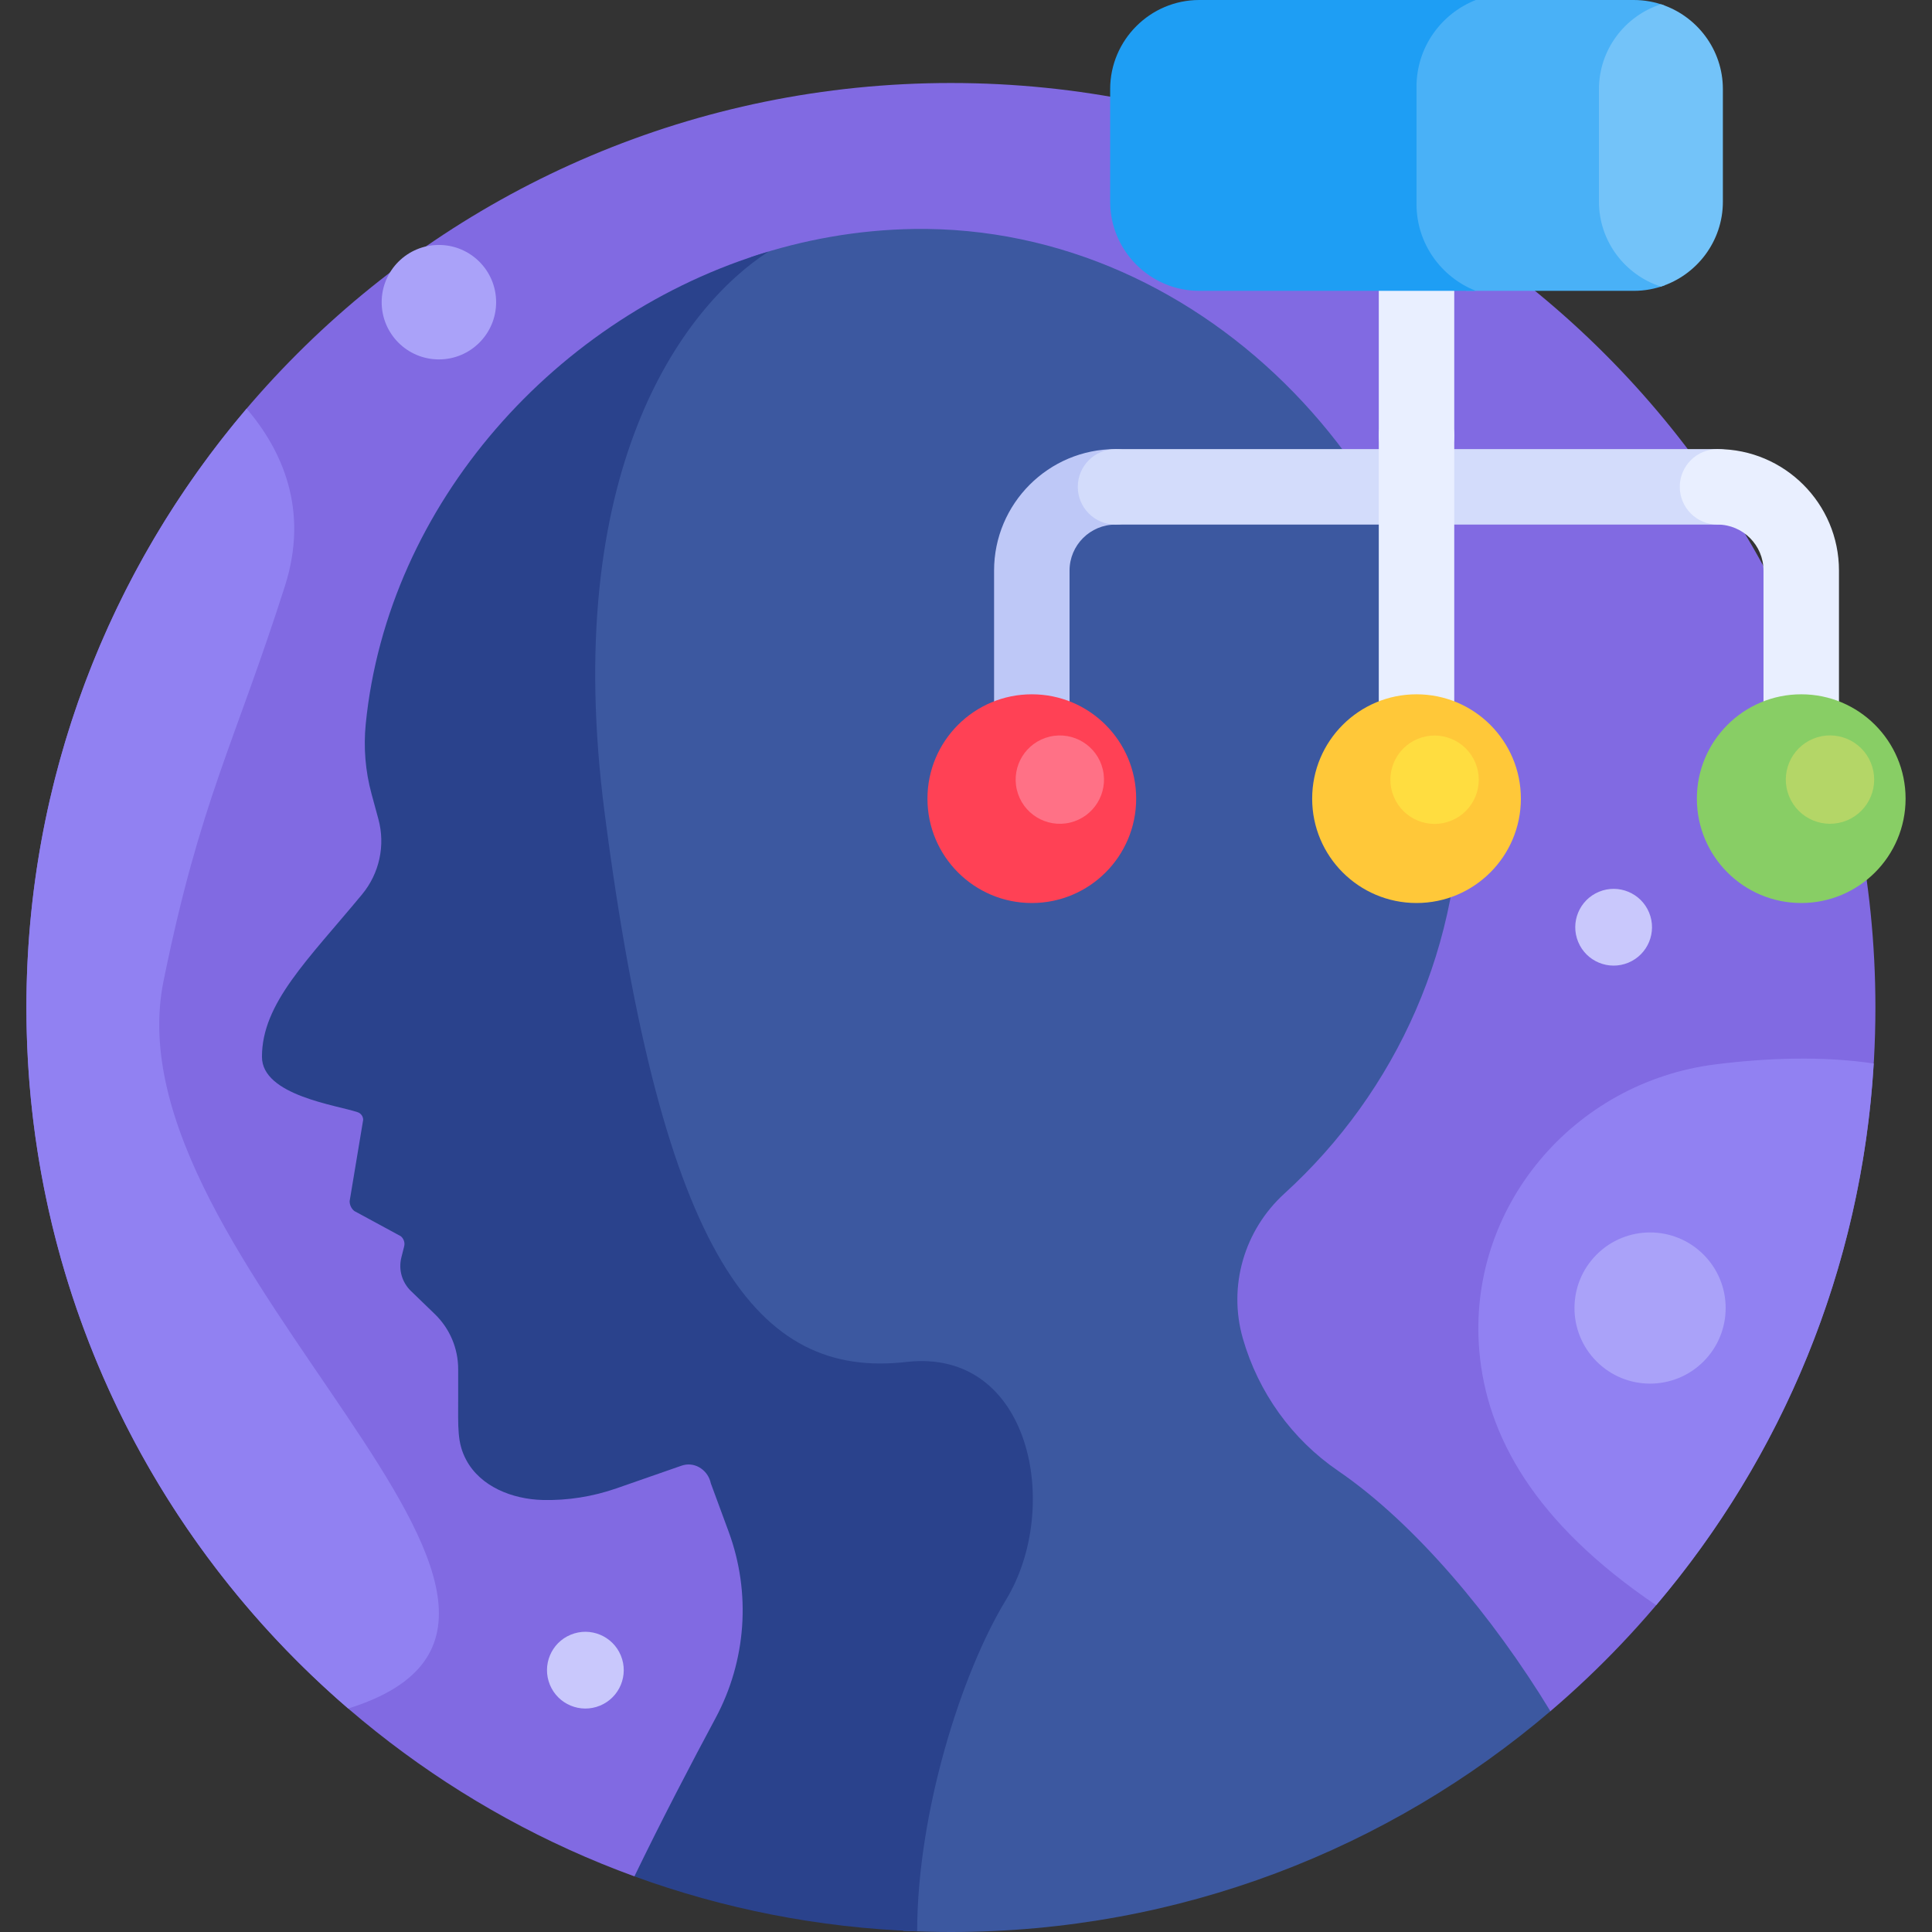 <svg id="Layer_1" enable-background="new 0 0 512 512" height="512" viewBox="0 0 512 512" width="512" xmlns="http://www.w3.org/2000/svg"><rect x="0" y="0" width="512" height="512" fill="#333333" stroke="none"/><g><path d="m410.877 453.49c52.699-44.938 86.127-111.807 86.127-186.492 0-135.311-109.691-245.002-245.002-245.002s-245.003 109.691-245.003 245.002c0 105.849 67.126 196.016 161.13 230.265z" fill="#816ae2"/><path d="m354.614 389.789c-12.246-8.377-21.142-20.805-25.242-35.065-3.987-13.868.359-28.723 11.029-38.437 29.554-26.908 47.737-66.087 46.48-109.489-2.258-77.979-66.802-147.341-144.804-146.116-14.761.232-29.187 2.82-42.871 7.385-22.753 15.176-54.385 59.42-42.739 149.235 15.364 118.49 40.673 150.008 80.004 145.513 32.943-3.765 41.257 38.59 26.354 63.062-11.56 18.983-22.977 54.761-23.501 85.799 4.199.214 8.425.323 12.677.323 60.625 0 116.098-22.032 158.875-58.51-15.206-24.991-35.814-49.712-56.262-63.7z" fill="#3c58a0"/><path d="m240.236 360.933c-39.331 4.495-64.64-27.023-80.004-145.513-11.765-90.734 20.639-134.024 43.436-148.756-56.225 16.789-100.93 66.897-106.742 125.193-.619 6.209-.105 12.48 1.529 18.502l1.824 6.723c1.886 6.954.271 14.386-4.323 19.936-14.438 17.445-26.535 28.85-26.535 43.051 0 10.272 20.004 12.822 25.392 14.69.859.298 1.433 1.104 1.433 2.013l-3.589 21.546c0 1.012.454 1.971 1.236 2.612l12.321 6.681c.795.652 1.142 1.705.891 2.702l-.739 2.932c-.806 3.198.158 6.583 2.529 8.875l6.348 6.138c3.95 3.819 6.18 9.079 6.18 14.573v7.277c0 8.312-.307 12.228 2.133 16.795 3.782 7.081 12.235 10.407 20.261 10.609 6.621.167 13.282-.895 19.62-3.104l17.157-5.979c.2-.07.401-.128.603-.177 3.276-.783 6.506 1.534 7.176 4.836l4.725 12.814c5.975 16.203 4.706 34.186-3.461 49.403-6.433 11.987-14.34 27.12-21.509 41.955 23.506 8.564 48.695 13.616 74.933 14.558.044-31.492 11.716-68.428 23.528-87.825 14.904-24.469 6.59-66.825-26.353-63.06z" fill="#2a428c"/><g><path d="m273.441 200.057c-5.523 0-10-4.478-10-10v-38.853c0-17.747 14.439-32.185 32.186-32.185 5.523 0 10 4.478 10 10s-4.477 10-10 10c-6.719 0-12.186 5.467-12.186 12.186v38.853c0 5.522-4.477 9.999-10 9.999z" fill="#bec8f7"/></g><g><path d="m455.16 139.019h-159.534c-5.523 0-10-4.478-10-10s4.477-10 10-10h159.534c5.523 0 10 4.478 10 10 0 5.523-4.477 10-10 10z" fill="#d3dcfb"/></g><g><path d="m477.346 200.057c-5.523 0-10-4.478-10-10v-38.853c0-6.719-5.467-12.186-12.186-12.186-5.523 0-10-4.478-10-10s4.477-10 10-10c17.748 0 32.186 14.438 32.186 32.185v38.853c0 5.524-4.477 10.001-10 10.001z" fill="#e9efff"/></g><g><path d="m375.393 200.923c-5.523 0-10-4.477-10-10v-75.48c0-5.522 4.477-10 10-10s10 4.478 10 10v75.48c0 5.522-4.477 10-10 10z" fill="#e9efff"/></g><g><path d="m375.393 125.442c-5.523 0-10-4.478-10-10v-43.14c0-5.522 4.477-10 10-10s10 4.477 10 10v43.14c0 5.523-4.477 10-10 10z" fill="#e9efff"/></g><circle cx="273.441" cy="211.652" fill="#ff4155" r="27.656"/><circle cx="375.393" cy="211.652" fill="#ffc839" r="27.656"/><circle cx="477.345" cy="211.652" fill="#88ce65" r="27.656"/><path d="m425.743 53.478v-29.878c0-10.114 6.458-18.776 15.446-22.116-2.56-.957-5.326-1.484-8.21-1.484h-44.403c-8.097 4.254-13.662 12.735-13.662 22.47v32.138c0 9.735 5.565 18.216 13.662 22.47h44.403c2.884 0 5.65-.527 8.21-1.484-8.988-3.341-15.446-12.002-15.446-22.116z" fill="#49b1f7"/><path d="m456.579 53.478v-29.878c0-10.478-6.922-19.415-16.418-22.472-9.496 3.057-16.418 11.994-16.418 22.472v29.877c0 10.478 6.922 19.415 16.418 22.472 9.496-3.056 16.418-11.993 16.418-22.471z" fill="#73c3f9"/><path d="m375.393 54.132v-31.186c0-10.406 6.542-19.352 15.713-22.946h-73.299c-12.98 0-23.6 10.62-23.6 23.6v29.877c0 12.98 10.62 23.6 23.6 23.6h73.299c-9.171-3.593-15.713-12.539-15.713-22.945z" fill="#1e9ef4"/><path d="m43.334 260c9.725-47.848 18.746-62.667 32.167-104.667 6.499-20.34-.84-36.145-10.139-47.038-36.39 42.755-58.363 98.159-58.363 158.703 0 74.287 33.068 140.845 85.28 185.776 79.235-24.714-64.116-118.132-48.945-192.774z" fill="#9181f2"/><path d="m438.895 425.389c33.248-39.186 54.391-88.957 57.655-143.553-13.555-2.012-28.128-1.49-41.861.222-37.806 4.712-65.975 38.095-62.648 76.049 1.955 22.305 14.465 45.367 46.854 67.282z" fill="#9181f2"/><ellipse cx="427.501" cy="245.833" fill="#c9c8fc" rx="10.167" ry="10.167" transform="matrix(.924 -.383 .383 .924 -61.535 182.31)"/><ellipse cx="280.884" cy="206.731" fill="#ff7186" rx="11.706" ry="11.706" transform="matrix(.973 -.23 .23 .973 -39.983 70.064)"/><ellipse cx="380.067" cy="206.731" fill="#ffdd40" rx="11.706" ry="11.706" transform="matrix(.924 -.383 .383 .924 -50.182 161.182)"/><ellipse cx="484.844" cy="206.731" fill="#b4d667" rx="11.706" ry="11.706" transform="matrix(.924 -.383 .383 .924 -42.206 201.278)"/><ellipse cx="154.971" cy="442.607" fill="#c9c8fc" rx="10.167" ry="10.167" transform="matrix(.924 -.383 .383 .924 -157.582 92.996)"/><g fill="#aaa2f9"><ellipse cx="437.369" cy="346.632" rx="20.035" ry="20.035" transform="matrix(.707 -.707 .707 .707 -117.003 410.793)"/><circle cx="116.313" cy="80.083" r="15.167"/></g></g></svg>